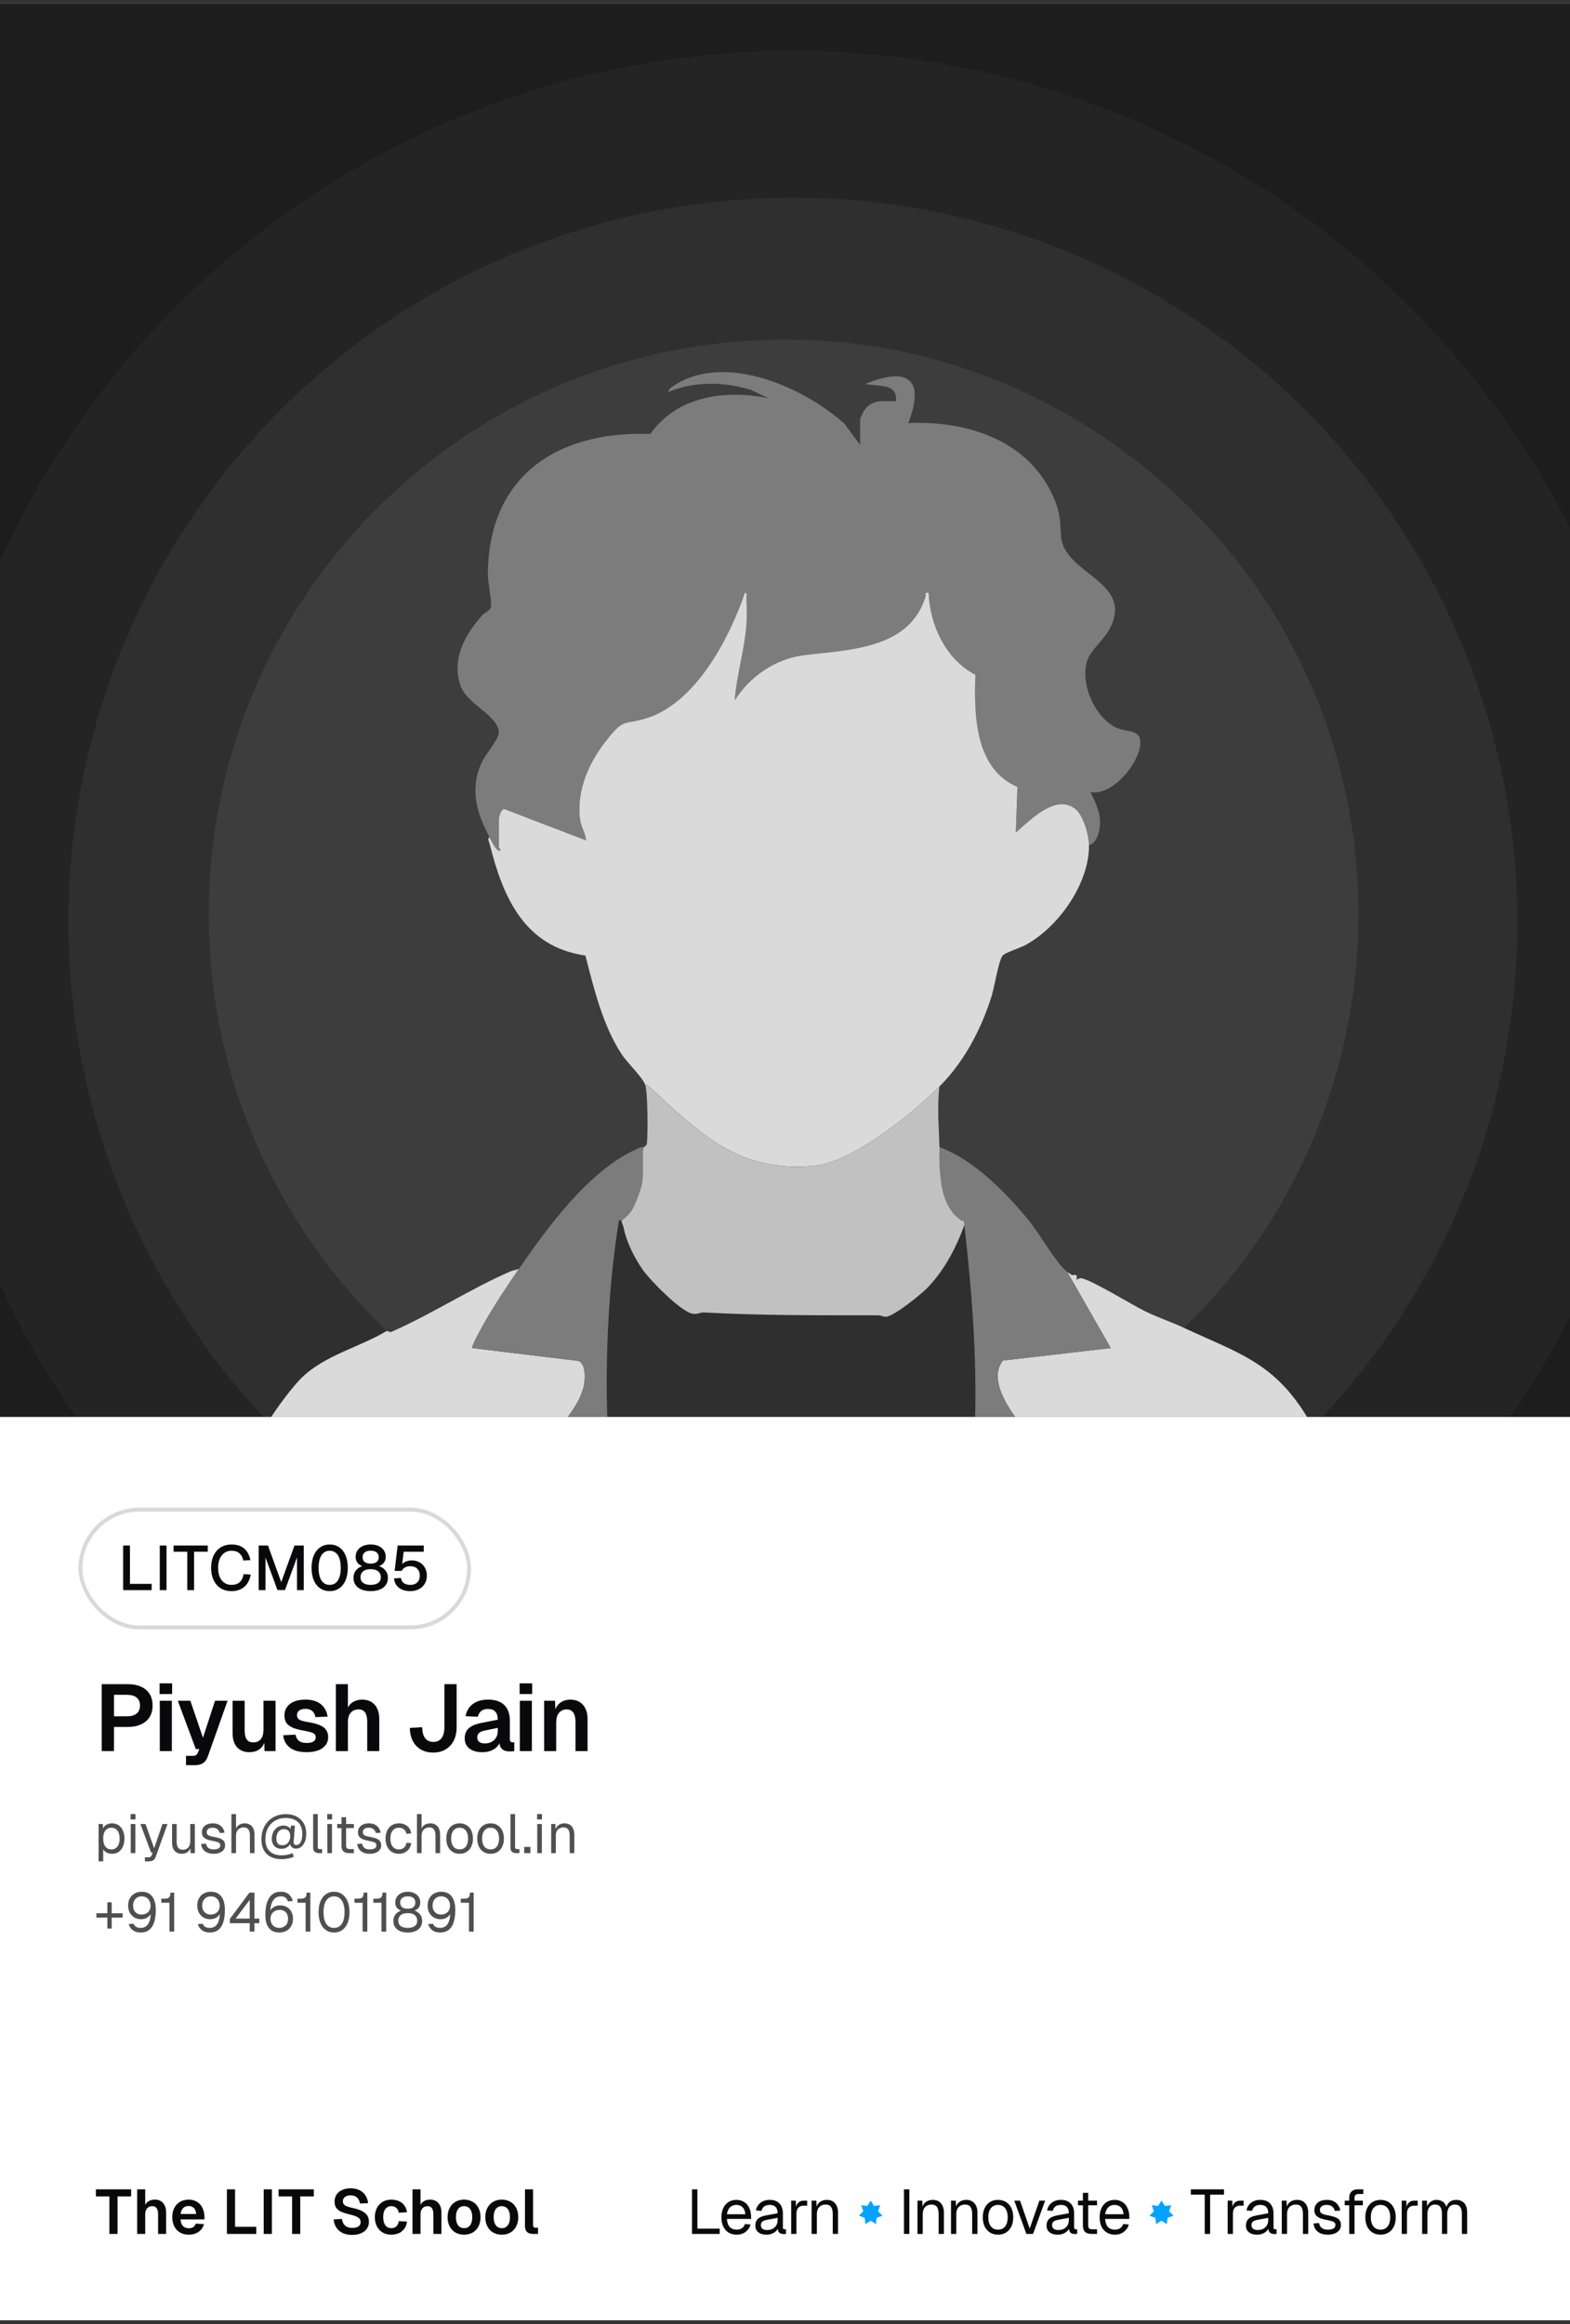 <svg width="400" height="592" viewBox="0 0 400 592" fill="none" xmlns="http://www.w3.org/2000/svg">
<rect x="0" y="0" width="400" height="592" fill="#333333" stroke="none"/>
<g clip-path="url(#clip0_12018_4056)">
<rect width="400" height="590.114" transform="translate(0 0.941)" fill="white"/>
<g clip-path="url(#clip1_12018_4056)">
<rect y="0.941" width="400" height="360" fill="#1D1D1D"/>
<circle opacity="0.04" cx="202" cy="234.941" r="222" fill="#D9D9D9"/>
<circle opacity="0.06" cx="202" cy="234.94" r="184.584" fill="#D9D9D9"/>
<path d="M301.642 338.251C298.536 336.799 294.965 335.601 291.772 334.038C288.341 332.36 278.368 326.191 275.563 325.62C275.059 325.517 274.714 325.846 274.274 325.957C274.595 324.105 273.631 325.057 272.996 324.747C272.929 324.716 271.949 324.018 271.89 323.97C269.152 321.86 264.658 313.941 261.964 310.689C256.097 303.604 248.08 295.384 239.36 292.234C239.218 287.061 238.71 281.896 239.36 276.763C245.68 270.44 249.968 262.244 252.642 253.747C253.316 251.609 254.431 244.71 255.427 243.441C255.99 242.719 259.866 241.485 261.131 240.814C269.577 236.34 277.586 225.07 277.443 215.275C279.324 214.954 280.125 211.959 280.236 210.332C280.458 207.071 279.181 204.6 277.84 201.791C283.433 202.815 290.157 194.512 290.518 189.645C290.828 185.487 286.972 186.689 284.227 185.285C278.832 182.528 275.107 174.05 277.027 168.247C277.899 165.605 281.378 162.828 282.775 160.11C289.031 147.936 270.949 146.409 270.327 136.475C270.049 132.02 270.069 130.104 267.994 125.753C261.361 111.856 245.91 107.124 231.43 107.77C235.862 96.147 230.911 93.465 220.323 97.861L224.441 98.293C226.979 98.599 228.487 99.38 228.253 102.217C225.107 102.224 222.096 101.602 220.136 104.617C219.934 104.93 219.129 106.616 219.129 106.782V113.328L215.17 107.965C204.915 98.749 185.168 89.891 172.188 97.928C171.632 98.273 170.165 99.031 170.335 99.84C176.964 97.079 184.489 97.242 191.273 99.332L195.72 101.423C184.7 99.233 172.505 100.868 165.686 110.555C141.975 109.694 124.35 121.262 124.283 146.452C124.279 148.194 125.401 153.442 125.044 154.692C124.767 155.667 123.394 156.112 122.866 156.707C118.419 161.721 114.917 167.989 117.38 174.808C119.07 179.485 126.774 182.083 127.083 186.57C127.19 188.137 123.723 192.088 122.783 194.111C119.606 200.95 121.371 206.992 124.711 213.296C124.053 213.569 124.636 214.557 124.755 215.033C128.103 228.58 133.633 241.231 149.128 243.425C151.306 251.854 153.575 261.312 158.418 268.647C159.783 270.709 163.71 274.466 164.377 276.374C165.043 278.282 165.095 288.969 164.801 291.258C164.706 292.004 164.024 292.095 163.98 292.242C163.21 292.151 162.643 292.536 161.989 292.825C150.167 298.074 139.405 312.704 132.244 323.184C131.53 323.542 130.721 323.589 129.991 323.906C120.018 328.23 110.041 334.74 99.985 339.163C99.541 339.596 98.593 339.013 98.529 339.052C74.894 316.381 58.931 285.76 54.551 253.112C41.924 158.98 119.26 78.593 213.766 87.154C266.483 91.93 313.44 126.57 334.234 174.951C358.179 230.655 345.183 296.407 301.638 338.259L301.642 338.251Z" fill="#C1C3C2" fill-opacity="0.1"/>
<path d="M132.252 323.172C129.122 327.754 125.929 332.49 123.203 337.33C122.747 338.143 119.982 343.054 120.347 343.4L147.422 346.672C149.219 347.513 149.092 350.893 148.814 352.627C147.215 362.651 127.448 378.003 119.827 384.727C119.312 385.184 118.729 385.342 118.764 386.239C104.023 382.47 85.767 378.495 71.958 372.549C69.947 371.684 65.091 370.006 65.698 367.507C66.642 363.611 73.878 353.849 76.905 350.917C82.863 345.137 91.733 343.146 98.533 339.032C98.596 338.992 99.544 339.575 99.989 339.143C110.045 334.716 120.022 328.206 129.995 323.886C130.729 323.569 131.538 323.525 132.248 323.164L132.252 323.172Z" fill="#DADADA"/>
<path d="M271.889 323.965C271.949 324.008 272.929 324.707 272.996 324.742C273.627 325.052 274.595 324.104 274.273 325.952C274.714 325.841 275.059 325.512 275.563 325.615C278.367 326.186 288.34 332.355 291.772 334.033C294.969 335.596 298.539 336.794 301.642 338.246C315.042 344.514 324.035 346.815 332.437 360.013C333.262 361.31 337.138 367.927 336.892 368.95C336.757 369.506 334.417 370.652 333.77 370.969C319.398 378.007 300.142 381.581 284.584 385.85C276.777 379.129 267.942 372.402 261.373 364.432C257.862 360.175 251.428 351.872 255.506 346.569L282.997 343.399L271.889 323.965Z" fill="#DADADA"/>
<path d="M163.988 292.228C163.5 293.986 164.023 298.937 163.591 301.352C163.282 303.078 161.806 307.025 160.814 308.493C160.14 309.493 159.366 310.143 158.434 310.873C158.359 310.933 157.859 310.726 157.708 310.929C157.629 311.032 157.371 313.011 157.295 313.507C154.36 332.465 153.551 359.909 156.105 378.859C156.827 384.203 158.216 389.399 159.62 394.576C149.826 392.819 139.912 391.45 130.193 389.296C126.313 388.435 122.584 387.221 118.764 386.246C118.729 385.345 119.316 385.186 119.827 384.734C127.448 378.01 147.215 362.658 148.814 352.633C149.092 350.9 149.219 347.52 147.422 346.679L120.347 343.406C119.978 343.061 122.743 338.15 123.203 337.337C125.925 332.497 129.118 327.761 132.252 323.179C139.412 312.698 150.175 298.068 161.996 292.819C162.651 292.53 163.214 292.145 163.988 292.236V292.228Z" fill="#7C7C7C"/>
<path d="M271.889 323.97L282.997 343.404L255.506 346.574C251.424 351.878 257.862 360.181 261.373 364.437C267.942 372.407 276.776 379.131 284.583 385.855C284.048 386.002 282.763 386.854 281.711 387.148C269.319 390.631 256.362 392.198 243.724 394.578C245.473 387.731 247.024 380.813 247.687 373.752C249.579 353.599 247.96 332.162 245.707 312.069C245.497 310.185 245.537 311.288 244.914 310.879C240.197 307.773 239.602 301.382 239.36 296.201C239.293 294.745 239.392 293.321 239.36 292.234C248.079 295.384 256.097 303.608 261.964 310.689C264.657 313.942 269.152 321.86 271.889 323.97Z" fill="#7C7C7C"/>
<path d="M124.715 213.286C121.374 206.987 119.609 200.941 122.787 194.102C123.727 192.079 127.194 188.128 127.087 186.561C126.777 182.07 119.074 179.476 117.384 174.799C114.92 167.979 118.427 161.712 122.87 156.697C123.398 156.102 124.77 155.658 125.048 154.682C125.401 153.432 124.282 148.184 124.286 146.443C124.354 121.252 141.979 109.685 165.689 110.546C172.505 100.854 184.699 99.224 195.723 101.414L191.276 99.323C184.493 97.233 176.968 97.07 170.339 99.831C170.168 99.022 171.636 98.264 172.191 97.919C185.167 89.882 204.919 98.74 215.173 107.955L219.132 113.319V106.773C219.132 106.61 219.938 104.92 220.14 104.607C222.1 101.596 225.115 102.215 228.256 102.207C228.491 99.371 226.983 98.589 224.444 98.284L220.326 97.851C230.914 93.46 235.865 96.142 231.434 107.761C245.913 107.114 261.365 111.847 267.998 125.743C270.076 130.095 270.052 132.011 270.33 136.466C270.953 146.399 289.034 147.926 282.778 160.101C281.382 162.818 277.907 165.599 277.03 168.237C275.11 174.041 278.835 182.518 284.23 185.275C286.975 186.68 290.831 185.478 290.522 189.635C290.161 194.503 283.437 202.805 277.844 201.782C279.184 204.594 280.462 207.062 280.24 210.323C280.129 211.949 279.327 214.944 277.447 215.266C277.411 212.663 275.987 207.558 273.853 205.967C268.819 202.218 262.396 208.998 258.806 212.092L259.215 200.457C248.329 195.756 248.171 182.066 248.504 171.895C240.943 167.932 236.948 159.296 236.583 151.005C235.341 150.794 235.98 151.382 235.798 151.981C231.668 165.504 216.07 165.464 204.701 166.92C197.512 167.841 191.003 172.363 187.198 178.381C187.659 172.006 189.717 165.579 190.17 159.133C190.316 157.054 190.253 154.496 190.174 152.389C190.158 151.909 190.471 150.913 189.781 151.009C185.77 162.691 177.166 179.23 164.472 183.026C158.787 184.728 159.049 182.974 154.875 188.108C150.21 193.852 146.842 201.1 147.767 208.68C148.005 210.616 149.183 212.159 149.306 214.079L128.789 206.213C127.722 205.606 127.095 208.109 127.095 208.728V215.869C127.095 215.988 127.591 216.309 127.499 216.654C126.543 217.178 125.211 214.23 124.715 213.29V213.286Z" fill="#7C7C7C"/>
<path d="M124.715 213.287C125.214 214.228 126.547 217.175 127.499 216.651C127.591 216.306 127.095 215.985 127.095 215.866V208.725C127.095 208.107 127.722 205.603 128.789 206.21L149.306 214.077C149.179 212.157 148.001 210.618 147.767 208.678C146.842 201.097 150.21 193.849 154.875 188.105C159.045 182.968 158.787 184.721 164.472 183.023C177.166 179.227 185.77 162.693 189.781 151.006C190.471 150.911 190.154 151.911 190.174 152.387C190.253 154.493 190.316 157.052 190.17 159.13C189.717 165.577 187.659 172.003 187.198 178.378C191.003 172.36 197.512 167.838 204.701 166.918C216.07 165.462 231.664 165.505 235.798 151.978C235.98 151.375 235.341 150.788 236.583 151.002C236.948 159.297 240.943 167.929 248.504 171.892C248.171 182.063 248.325 195.753 259.215 200.454L258.806 212.089C262.392 208.995 268.819 202.216 273.853 205.964C275.987 207.555 277.411 212.657 277.447 215.263C277.59 225.057 269.58 236.328 261.135 240.802C259.869 241.473 255.993 242.71 255.43 243.428C254.438 244.702 253.32 251.6 252.645 253.735C249.972 262.228 245.683 270.428 239.364 276.751C232.501 283.618 217.236 296.07 207.422 296.975C188.444 298.728 178.892 289.247 165.979 277.338C165.491 276.886 165.162 276.346 164.388 276.354C163.718 274.446 159.791 270.693 158.43 268.627C153.582 261.292 151.317 251.834 149.139 243.405C133.644 241.211 128.11 228.56 124.766 215.013C124.647 214.537 124.064 213.549 124.723 213.276L124.715 213.287Z" fill="#DADADA"/>
<path d="M244.914 310.876C240.197 307.77 239.602 301.379 239.36 296.198C239.293 294.742 239.392 293.318 239.36 292.231C239.217 287.062 238.71 281.893 239.36 276.76C232.497 283.627 217.232 296.079 207.418 296.984C188.44 298.737 178.888 289.256 165.975 277.347C165.487 276.895 165.158 276.355 164.385 276.363C165.035 278.22 165.103 288.958 164.809 291.247C164.714 291.993 164.031 292.084 163.988 292.231C163.5 293.989 164.024 298.939 163.591 301.355C163.282 303.081 161.806 307.028 160.814 308.496C160.14 309.495 159.366 310.146 158.434 310.876C158.148 311.134 158.775 312.161 158.831 312.463C159.545 316.287 161.564 320.333 163.825 323.535C165.757 326.272 173.171 333.781 176.186 334.583C177.591 334.955 178.376 334.269 179.284 334.321C193.942 335.134 208.819 335.039 223.707 335.055C224.429 335.055 225.166 335.459 225.698 335.432C227.753 335.328 234.751 329.656 236.389 327.938C240.721 323.396 243.557 317.905 245.707 312.066C245.497 310.182 245.537 311.285 244.914 310.876Z" fill="#C1C1C1"/>
</g>
<rect x="20.5" y="384.555" width="99" height="30" rx="15" fill="white"/>
<rect x="20.5" y="384.555" width="99" height="30" rx="15" stroke="#D9D9D9"/>
<path d="M31.376 393.695H33.104V404.415L32.192 403.471H38.64V405.055H31.376V393.695ZM40.704 393.695H42.432V405.055H40.704V393.695ZM47.717 395.279H44.228V393.695H52.932V395.279H49.444V405.055H47.717V395.279ZM58.967 405.311C57.943 405.311 57.041 405.076 56.263 404.607C55.484 404.127 54.876 403.439 54.439 402.543C54.002 401.647 53.783 400.596 53.783 399.391C53.783 398.185 53.996 397.135 54.423 396.239C54.86 395.332 55.468 394.639 56.247 394.159C57.036 393.679 57.948 393.439 58.983 393.439C60.359 393.439 61.441 393.785 62.231 394.479C63.02 395.161 63.543 396.143 63.799 397.423L61.975 397.519C61.825 396.729 61.5 396.116 60.999 395.679C60.498 395.241 59.825 395.023 58.983 395.023C58.3 395.023 57.703 395.199 57.191 395.551C56.679 395.903 56.279 396.409 55.991 397.071C55.714 397.721 55.575 398.495 55.575 399.391C55.575 400.287 55.714 401.065 55.991 401.727C56.279 402.377 56.679 402.873 57.191 403.215C57.703 403.556 58.295 403.727 58.967 403.727C59.873 403.727 60.578 403.492 61.079 403.023C61.591 402.543 61.916 401.865 62.055 400.991L63.879 401.087C63.655 402.409 63.121 403.444 62.279 404.191C61.436 404.937 60.332 405.311 58.967 405.311ZM65.907 393.695H68.275L71.651 403.023L75.027 393.695H77.395V405.055H75.667V396.735L72.611 405.039H70.691L67.635 396.735V405.055H65.907V393.695ZM83.987 405.311C83.058 405.311 82.248 405.071 81.555 404.591C80.861 404.111 80.323 403.428 79.939 402.543C79.565 401.647 79.379 400.596 79.379 399.391C79.379 398.185 79.565 397.135 79.939 396.239C80.323 395.343 80.861 394.655 81.555 394.175C82.248 393.684 83.058 393.439 83.987 393.439C84.936 393.439 85.757 393.679 86.451 394.159C87.144 394.639 87.677 395.327 88.05 396.223C88.424 397.119 88.611 398.175 88.611 399.391C88.611 400.596 88.424 401.647 88.05 402.543C87.677 403.428 87.144 404.111 86.451 404.591C85.757 405.071 84.936 405.311 83.987 405.311ZM83.987 403.727C84.594 403.727 85.106 403.561 85.522 403.231C85.949 402.9 86.269 402.409 86.483 401.759C86.707 401.108 86.819 400.319 86.819 399.391C86.819 398.452 86.707 397.657 86.483 397.007C86.269 396.356 85.949 395.865 85.522 395.535C85.106 395.193 84.594 395.023 83.987 395.023C83.389 395.023 82.882 395.193 82.466 395.535C82.05 395.865 81.731 396.356 81.507 397.007C81.282 397.657 81.171 398.452 81.171 399.391C81.171 400.319 81.282 401.108 81.507 401.759C81.731 402.409 82.05 402.9 82.466 403.231C82.882 403.561 83.389 403.727 83.987 403.727ZM94.445 405.311C93.571 405.311 92.803 405.183 92.141 404.927C91.48 404.66 90.968 404.276 90.606 403.775C90.243 403.273 90.061 402.665 90.061 401.951C90.061 401.129 90.307 400.447 90.797 399.903C91.288 399.348 91.966 398.98 92.829 398.799L92.862 399.119C92.157 398.959 91.603 398.665 91.198 398.239C90.803 397.801 90.606 397.241 90.606 396.559C90.606 395.951 90.76 395.412 91.07 394.943C91.379 394.473 91.822 394.105 92.397 393.839C92.984 393.572 93.667 393.439 94.445 393.439C95.224 393.439 95.901 393.572 96.478 393.839C97.053 394.105 97.496 394.473 97.805 394.943C98.115 395.412 98.269 395.951 98.269 396.559C98.269 397.241 98.072 397.796 97.677 398.223C97.283 398.649 96.728 398.948 96.013 399.119L96.046 398.799C96.909 398.98 97.587 399.348 98.078 399.903C98.579 400.447 98.829 401.129 98.829 401.951C98.829 402.665 98.643 403.273 98.269 403.775C97.907 404.276 97.395 404.66 96.734 404.927C96.072 405.183 95.309 405.311 94.445 405.311ZM94.445 403.727C95.246 403.727 95.875 403.561 96.334 403.231C96.792 402.9 97.022 402.415 97.022 401.775C97.022 401.135 96.803 400.633 96.365 400.271C95.928 399.908 95.288 399.727 94.445 399.727C93.592 399.727 92.947 399.908 92.51 400.271C92.072 400.633 91.853 401.135 91.853 401.775C91.853 402.415 92.083 402.9 92.541 403.231C93 403.561 93.635 403.727 94.445 403.727ZM94.445 398.303C95.107 398.303 95.614 398.164 95.966 397.887C96.317 397.609 96.493 397.193 96.493 396.639C96.493 396.137 96.317 395.743 95.966 395.455C95.614 395.156 95.107 395.007 94.445 395.007C93.773 395.007 93.261 395.156 92.909 395.455C92.558 395.743 92.382 396.137 92.382 396.639C92.382 397.193 92.558 397.609 92.909 397.887C93.272 398.164 93.784 398.303 94.445 398.303ZM104.542 405.311C103.304 405.311 102.323 405.017 101.598 404.431C100.872 403.844 100.467 403.055 100.382 402.063L102.158 401.951C102.232 402.537 102.478 402.98 102.894 403.279C103.32 403.577 103.87 403.727 104.542 403.727C105.288 403.727 105.875 403.519 106.302 403.103C106.739 402.687 106.958 402.105 106.958 401.359C106.958 400.623 106.739 400.041 106.302 399.615C105.875 399.177 105.283 398.959 104.526 398.959C104.014 398.959 103.56 399.071 103.166 399.295C102.782 399.508 102.504 399.796 102.334 400.159H100.542L101.31 393.695H107.966V395.279H102.846L102.366 399.167L102.094 398.927C102.35 398.468 102.723 398.116 103.214 397.871C103.715 397.615 104.286 397.487 104.926 397.487C105.672 397.487 106.334 397.652 106.91 397.983C107.496 398.313 107.95 398.777 108.27 399.375C108.59 399.961 108.75 400.623 108.75 401.359C108.75 402.137 108.574 402.825 108.222 403.423C107.87 404.02 107.374 404.484 106.734 404.815C106.104 405.145 105.374 405.311 104.542 405.311Z" fill="#09090B"/>
<path d="M25.92 446.055V429.015H32.52C34.52 429.015 36.08 429.495 37.2 430.455C38.32 431.415 38.88 432.743 38.88 434.439C38.88 435.575 38.624 436.559 38.112 437.391C37.6 438.207 36.872 438.831 35.928 439.263C34.984 439.695 33.848 439.911 32.52 439.911H29.04V446.055H25.92ZM29.04 437.199H32.376C33.432 437.199 34.24 436.967 34.8 436.503C35.376 436.039 35.664 435.351 35.664 434.439C35.664 433.543 35.376 432.871 34.8 432.423C34.24 431.959 33.432 431.727 32.376 431.727H29.04V437.199ZM40.709 446.055V433.239H43.781V446.055H40.709ZM40.661 431.535V428.799H43.853V431.535H40.661ZM47.392 449.655V447.279H49.024C49.44 447.279 49.744 447.215 49.936 447.087C50.144 446.959 50.304 446.743 50.416 446.439L50.776 445.551H49.888L45.304 433.239H48.496L51.712 442.671L54.784 433.239H57.976L52.96 447.399C52.672 448.199 52.264 448.775 51.736 449.127C51.224 449.479 50.504 449.655 49.576 449.655H47.392ZM63.482 446.343C62.186 446.343 61.154 445.919 60.386 445.071C59.634 444.207 59.258 443.015 59.258 441.495V433.239H62.33V440.727C62.33 441.799 62.506 442.591 62.858 443.103C63.226 443.599 63.778 443.847 64.514 443.847C65.346 443.847 65.986 443.575 66.434 443.031C66.898 442.471 67.13 441.663 67.13 440.607V433.239H70.202V446.055H67.394L67.322 442.527L67.706 442.647C67.514 443.863 67.058 444.783 66.338 445.407C65.618 446.031 64.666 446.343 63.482 446.343ZM78.112 446.343C76.848 446.343 75.784 446.159 74.92 445.791C74.072 445.423 73.416 444.911 72.952 444.255C72.488 443.599 72.224 442.855 72.16 442.023L75.304 441.879C75.416 442.551 75.696 443.071 76.144 443.439C76.592 443.807 77.256 443.991 78.136 443.991C78.856 443.991 79.416 443.879 79.816 443.655C80.232 443.415 80.44 443.047 80.44 442.551C80.44 442.263 80.368 442.023 80.224 441.831C80.08 441.639 79.808 441.471 79.408 441.327C79.008 441.183 78.416 441.039 77.632 440.895C76.32 440.671 75.288 440.399 74.536 440.079C73.784 439.743 73.248 439.327 72.928 438.831C72.624 438.335 72.472 437.719 72.472 436.983C72.472 435.783 72.928 434.815 73.84 434.079C74.768 433.327 76.12 432.951 77.896 432.951C79.048 432.951 80.016 433.143 80.8 433.527C81.584 433.895 82.192 434.407 82.624 435.063C83.072 435.703 83.352 436.439 83.464 437.271L80.368 437.415C80.288 436.983 80.144 436.607 79.936 436.287C79.728 435.967 79.448 435.727 79.096 435.567C78.744 435.391 78.328 435.303 77.848 435.303C77.128 435.303 76.584 435.447 76.216 435.735C75.848 436.023 75.664 436.407 75.664 436.887C75.664 437.223 75.744 437.503 75.904 437.727C76.08 437.951 76.36 438.135 76.744 438.279C77.128 438.407 77.64 438.527 78.28 438.639C79.624 438.847 80.68 439.119 81.448 439.455C82.232 439.775 82.784 440.191 83.104 440.703C83.44 441.199 83.608 441.799 83.608 442.503C83.608 443.319 83.376 444.015 82.912 444.591C82.464 445.167 81.824 445.607 80.992 445.911C80.176 446.199 79.216 446.343 78.112 446.343ZM85.566 446.055V429.015H88.638V436.167H88.254C88.382 435.431 88.638 434.831 89.022 434.367C89.406 433.887 89.878 433.535 90.438 433.311C90.998 433.071 91.614 432.951 92.286 432.951C93.23 432.951 94.022 433.159 94.662 433.575C95.318 433.975 95.806 434.543 96.126 435.279C96.462 436.015 96.63 436.863 96.63 437.823V446.055H93.558V438.567C93.558 437.527 93.382 436.751 93.03 436.239C92.678 435.711 92.126 435.447 91.374 435.447C90.542 435.447 89.878 435.719 89.382 436.263C88.886 436.807 88.638 437.599 88.638 438.639V446.055H85.566ZM110.388 446.439C109.156 446.439 108.092 446.175 107.196 445.647C106.3 445.103 105.612 444.359 105.132 443.415C104.668 442.455 104.428 441.367 104.412 440.151L107.556 439.983C107.588 441.231 107.844 442.167 108.324 442.791C108.82 443.415 109.508 443.727 110.388 443.727C111.284 443.727 111.98 443.415 112.476 442.791C112.972 442.151 113.22 441.215 113.22 439.983V429.015H116.34V439.983C116.34 441.295 116.092 442.439 115.596 443.415C115.1 444.375 114.404 445.119 113.508 445.647C112.628 446.175 111.588 446.439 110.388 446.439ZM122.864 446.343C121.52 446.343 120.44 446.039 119.624 445.431C118.808 444.807 118.4 443.943 118.4 442.839C118.4 441.735 118.744 440.871 119.432 440.247C120.12 439.623 121.168 439.175 122.576 438.903L126.824 438.063C126.824 437.151 126.616 436.471 126.2 436.023C125.784 435.559 125.168 435.327 124.352 435.327C123.616 435.327 123.032 435.503 122.6 435.855C122.184 436.191 121.896 436.679 121.736 437.319L118.616 437.175C118.872 435.815 119.496 434.775 120.488 434.055C121.48 433.319 122.768 432.951 124.352 432.951C126.176 432.951 127.552 433.415 128.48 434.343C129.424 435.255 129.896 436.567 129.896 438.279V442.935C129.896 443.271 129.952 443.503 130.064 443.631C130.192 443.759 130.376 443.823 130.616 443.823H131.024V446.055C130.928 446.087 130.768 446.111 130.544 446.127C130.336 446.143 130.12 446.151 129.896 446.151C129.368 446.151 128.896 446.071 128.48 445.911C128.064 445.735 127.744 445.439 127.52 445.023C127.296 444.591 127.184 444.007 127.184 443.271L127.448 443.463C127.32 444.023 127.04 444.527 126.608 444.975C126.192 445.407 125.664 445.743 125.024 445.983C124.384 446.223 123.664 446.343 122.864 446.343ZM123.488 444.111C124.176 444.111 124.768 443.975 125.264 443.703C125.76 443.431 126.144 443.055 126.416 442.575C126.688 442.095 126.824 441.527 126.824 440.871V440.151L123.512 440.823C122.824 440.967 122.328 441.183 122.024 441.471C121.736 441.743 121.592 442.103 121.592 442.551C121.592 443.047 121.752 443.431 122.072 443.703C122.408 443.975 122.88 444.111 123.488 444.111ZM132.439 446.055V433.239H135.511V446.055H132.439ZM132.391 431.535V428.799H135.583V431.535H132.391ZM138.632 446.055V433.239H141.416L141.536 436.839L141.176 436.695C141.304 435.799 141.568 435.079 141.968 434.535C142.368 433.991 142.856 433.591 143.432 433.335C144.008 433.079 144.64 432.951 145.328 432.951C146.272 432.951 147.064 433.159 147.704 433.575C148.36 433.991 148.856 434.567 149.192 435.303C149.528 436.023 149.696 436.863 149.696 437.823V446.055H146.624V438.807C146.624 438.087 146.552 437.479 146.408 436.983C146.264 436.487 146.024 436.111 145.688 435.855C145.368 435.583 144.936 435.447 144.392 435.447C143.576 435.447 142.92 435.735 142.424 436.311C141.944 436.887 141.704 437.719 141.704 438.807V446.055H138.632Z" fill="#09090B"/>
<path d="M25.12 474.155V464.635H26.212L26.24 466.231L26.072 466.147C26.259 465.596 26.567 465.181 26.996 464.901C27.435 464.611 27.939 464.467 28.508 464.467C29.245 464.467 29.847 464.649 30.314 465.013C30.79 465.377 31.14 465.853 31.364 466.441C31.597 467.029 31.714 467.663 31.714 468.345C31.714 469.026 31.597 469.661 31.364 470.249C31.14 470.837 30.79 471.313 30.314 471.677C29.847 472.041 29.245 472.223 28.508 472.223C28.125 472.223 27.766 472.157 27.43 472.027C27.103 471.896 26.823 471.714 26.59 471.481C26.366 471.247 26.212 470.972 26.128 470.655L26.296 470.459V474.155H25.12ZM28.396 471.103C29.04 471.103 29.549 470.86 29.922 470.375C30.295 469.889 30.482 469.213 30.482 468.345C30.482 467.477 30.295 466.8 29.922 466.315C29.549 465.829 29.04 465.587 28.396 465.587C27.967 465.587 27.593 465.689 27.276 465.895C26.968 466.1 26.725 466.408 26.548 466.819C26.38 467.229 26.296 467.738 26.296 468.345C26.296 468.951 26.38 469.46 26.548 469.871C26.716 470.281 26.959 470.589 27.276 470.795C27.593 471 27.967 471.103 28.396 471.103ZM33.309 472.055V464.635H34.486V472.055H33.309ZM33.282 463.473V462.101H34.514V463.473H33.282ZM36.913 474.155V473.119H37.767C38.028 473.119 38.219 473.077 38.341 472.993C38.471 472.918 38.569 472.792 38.635 472.615L38.901 471.915H38.495L35.779 464.635H37.067L39.279 470.823L41.393 464.635H42.681L39.671 472.993C39.531 473.394 39.321 473.688 39.041 473.875C38.761 474.061 38.373 474.155 37.879 474.155H36.913ZM46.273 472.223C45.535 472.223 44.943 471.975 44.495 471.481C44.056 470.977 43.837 470.286 43.837 469.409V464.635H45.013V469.087C45.013 469.805 45.139 470.337 45.391 470.683C45.652 471.019 46.049 471.187 46.581 471.187C47.169 471.187 47.631 471 47.967 470.627C48.303 470.244 48.471 469.721 48.471 469.059V464.635H49.647V472.055H48.527V470.221L48.709 470.319C48.559 470.925 48.275 471.397 47.855 471.733C47.435 472.059 46.907 472.223 46.273 472.223ZM54.455 472.223C53.792 472.223 53.227 472.115 52.761 471.901C52.303 471.686 51.944 471.392 51.683 471.019C51.431 470.636 51.286 470.202 51.249 469.717L52.481 469.633C52.556 470.081 52.747 470.44 53.055 470.711C53.363 470.972 53.83 471.103 54.455 471.103C54.959 471.103 55.36 471.023 55.659 470.865C55.967 470.697 56.121 470.431 56.121 470.067C56.121 469.871 56.074 469.707 55.981 469.577C55.888 469.446 55.706 469.334 55.435 469.241C55.164 469.138 54.763 469.04 54.231 468.947C53.522 468.816 52.962 468.657 52.551 468.471C52.15 468.275 51.86 468.037 51.683 467.757C51.515 467.467 51.431 467.127 51.431 466.735C51.431 466.072 51.673 465.531 52.159 465.111C52.644 464.681 53.335 464.467 54.231 464.467C54.837 464.467 55.346 464.579 55.757 464.803C56.177 465.017 56.504 465.307 56.737 465.671C56.98 466.025 57.138 466.417 57.213 466.847L55.981 466.931C55.925 466.669 55.822 466.441 55.673 466.245C55.523 466.039 55.328 465.881 55.085 465.769C54.842 465.647 54.553 465.587 54.217 465.587C53.685 465.587 53.293 465.689 53.041 465.895C52.789 466.1 52.663 466.361 52.663 466.679C52.663 466.921 52.719 467.122 52.831 467.281C52.952 467.43 53.144 467.556 53.405 467.659C53.666 467.752 54.016 467.836 54.455 467.911C55.211 468.041 55.799 468.2 56.219 468.387C56.639 468.573 56.933 468.802 57.101 469.073C57.269 469.343 57.353 469.675 57.353 470.067C57.353 470.524 57.222 470.916 56.961 471.243C56.709 471.56 56.364 471.803 55.925 471.971C55.495 472.139 55.005 472.223 54.455 472.223ZM58.958 472.055V462.115H60.134V466.273L59.994 466.245C60.087 465.834 60.246 465.498 60.47 465.237C60.694 464.975 60.969 464.784 61.296 464.663C61.623 464.532 61.982 464.467 62.374 464.467C62.906 464.467 63.354 464.588 63.718 464.831C64.091 465.064 64.371 465.395 64.558 465.825C64.754 466.245 64.852 466.73 64.852 467.281V472.055H63.676V467.617C63.676 466.898 63.545 466.366 63.284 466.021C63.032 465.675 62.645 465.503 62.122 465.503C61.525 465.503 61.044 465.685 60.68 466.049C60.316 466.413 60.134 466.94 60.134 467.631V472.055H58.958ZM74.821 473.007C74.354 473.203 73.864 473.347 73.351 473.441C72.837 473.543 72.291 473.595 71.713 473.595C70.639 473.595 69.72 473.394 68.955 472.993C68.199 472.601 67.615 472.027 67.205 471.271C66.803 470.515 66.603 469.609 66.603 468.555C66.603 467.603 66.752 466.735 67.051 465.951C67.349 465.167 67.774 464.49 68.325 463.921C68.885 463.342 69.543 462.899 70.299 462.591C71.055 462.273 71.89 462.115 72.805 462.115C73.859 462.115 74.779 462.32 75.563 462.731C76.347 463.141 76.953 463.72 77.383 464.467C77.812 465.213 78.027 466.095 78.027 467.113C78.027 467.859 77.915 468.517 77.691 469.087C77.467 469.656 77.159 470.104 76.767 470.431C76.375 470.748 75.922 470.907 75.409 470.907C74.979 470.907 74.625 470.781 74.345 470.529C74.074 470.277 73.925 469.936 73.897 469.507L74.107 469.451C73.995 469.721 73.817 469.973 73.575 470.207C73.332 470.44 73.057 470.627 72.749 470.767C72.441 470.897 72.123 470.963 71.797 470.963C71.246 470.963 70.779 470.855 70.397 470.641C70.023 470.426 69.739 470.127 69.543 469.745C69.347 469.362 69.249 468.919 69.249 468.415C69.249 467.789 69.37 467.22 69.613 466.707C69.865 466.193 70.21 465.787 70.649 465.489C71.097 465.181 71.619 465.027 72.217 465.027C72.711 465.027 73.131 465.139 73.477 465.363C73.831 465.577 74.055 465.862 74.149 466.217L74.009 466.357L74.107 465.055H75.129L74.905 467.995C74.895 468.2 74.877 468.433 74.849 468.695C74.83 468.956 74.821 469.171 74.821 469.339C74.821 469.544 74.877 469.703 74.989 469.815C75.101 469.927 75.269 469.983 75.493 469.983C75.969 469.983 76.342 469.731 76.613 469.227C76.883 468.723 77.019 468.032 77.019 467.155C77.019 466.287 76.855 465.549 76.529 464.943C76.202 464.336 75.721 463.879 75.087 463.571C74.461 463.253 73.691 463.095 72.777 463.095C72.011 463.095 71.311 463.225 70.677 463.487C70.042 463.748 69.496 464.121 69.039 464.607C68.581 465.083 68.227 465.652 67.975 466.315C67.732 466.977 67.611 467.715 67.611 468.527C67.611 469.395 67.769 470.137 68.087 470.753C68.413 471.359 68.885 471.821 69.501 472.139C70.117 472.456 70.863 472.615 71.741 472.615C72.245 472.615 72.739 472.563 73.225 472.461C73.719 472.367 74.172 472.232 74.583 472.055L74.821 473.007ZM71.937 470.039C72.403 470.039 72.781 469.927 73.071 469.703C73.369 469.469 73.589 469.175 73.729 468.821C73.878 468.457 73.953 468.083 73.953 467.701C73.953 467.374 73.897 467.08 73.785 466.819C73.682 466.548 73.509 466.338 73.267 466.189C73.033 466.03 72.721 465.951 72.329 465.951C71.909 465.951 71.554 466.063 71.265 466.287C70.985 466.501 70.77 466.791 70.621 467.155C70.471 467.509 70.397 467.901 70.397 468.331C70.397 468.816 70.509 469.222 70.733 469.549C70.966 469.875 71.367 470.039 71.937 470.039ZM81.236 472.055C80.807 472.055 80.457 471.943 80.186 471.719C79.915 471.495 79.78 471.14 79.78 470.655V462.115H80.956V470.557C80.956 470.706 80.993 470.823 81.068 470.907C81.152 470.981 81.269 471.019 81.418 471.019H82.062V472.055H81.236ZM83.403 472.055V464.635H84.579V472.055H83.403ZM83.375 463.473V462.101H84.607V463.473H83.375ZM88.977 472.055C88.305 472.055 87.805 471.901 87.479 471.593C87.161 471.285 87.003 470.804 87.003 470.151V462.899H88.179V470.123C88.179 470.459 88.253 470.692 88.403 470.823C88.552 470.953 88.781 471.019 89.089 471.019H90.153V472.055H88.977ZM85.911 465.671V464.635H90.153V465.671H85.911ZM94.226 472.223C93.564 472.223 92.999 472.115 92.532 471.901C92.075 471.686 91.716 471.392 91.454 471.019C91.202 470.636 91.058 470.202 91.02 469.717L92.252 469.633C92.327 470.081 92.518 470.44 92.826 470.711C93.134 470.972 93.601 471.103 94.226 471.103C94.73 471.103 95.132 471.023 95.43 470.865C95.738 470.697 95.892 470.431 95.892 470.067C95.892 469.871 95.846 469.707 95.752 469.577C95.659 469.446 95.477 469.334 95.206 469.241C94.936 469.138 94.534 469.04 94.002 468.947C93.293 468.816 92.733 468.657 92.322 468.471C91.921 468.275 91.632 468.037 91.454 467.757C91.286 467.467 91.202 467.127 91.202 466.735C91.202 466.072 91.445 465.531 91.93 465.111C92.416 464.681 93.106 464.467 94.002 464.467C94.609 464.467 95.118 464.579 95.528 464.803C95.948 465.017 96.275 465.307 96.508 465.671C96.751 466.025 96.91 466.417 96.984 466.847L95.752 466.931C95.696 466.669 95.594 466.441 95.444 466.245C95.295 466.039 95.099 465.881 94.856 465.769C94.614 465.647 94.324 465.587 93.988 465.587C93.456 465.587 93.064 465.689 92.812 465.895C92.56 466.1 92.434 466.361 92.434 466.679C92.434 466.921 92.49 467.122 92.602 467.281C92.724 467.43 92.915 467.556 93.176 467.659C93.438 467.752 93.788 467.836 94.226 467.911C94.982 468.041 95.57 468.2 95.99 468.387C96.41 468.573 96.704 468.802 96.872 469.073C97.04 469.343 97.124 469.675 97.124 470.067C97.124 470.524 96.994 470.916 96.732 471.243C96.48 471.56 96.135 471.803 95.696 471.971C95.267 472.139 94.777 472.223 94.226 472.223ZM101.627 472.223C100.937 472.223 100.335 472.064 99.821 471.747C99.317 471.429 98.925 470.981 98.645 470.403C98.365 469.815 98.225 469.129 98.225 468.345C98.225 467.561 98.365 466.879 98.645 466.301C98.925 465.722 99.317 465.274 99.821 464.957C100.335 464.63 100.937 464.467 101.627 464.467C102.197 464.467 102.701 464.569 103.139 464.775C103.587 464.971 103.951 465.26 104.231 465.643C104.511 466.025 104.693 466.492 104.777 467.043L103.545 467.127C103.461 466.632 103.247 466.254 102.901 465.993C102.556 465.722 102.131 465.587 101.627 465.587C100.946 465.587 100.414 465.834 100.031 466.329C99.649 466.814 99.457 467.486 99.457 468.345C99.457 469.203 99.649 469.88 100.031 470.375C100.414 470.86 100.946 471.103 101.627 471.103C102.131 471.103 102.556 470.963 102.901 470.683C103.247 470.403 103.461 469.983 103.545 469.423L104.777 469.507C104.693 470.057 104.511 470.538 104.231 470.949C103.951 471.35 103.587 471.663 103.139 471.887C102.701 472.111 102.197 472.223 101.627 472.223ZM106.235 472.055V462.115H107.411V466.273L107.271 466.245C107.365 465.834 107.523 465.498 107.747 465.237C107.971 464.975 108.247 464.784 108.573 464.663C108.9 464.532 109.259 464.467 109.651 464.467C110.183 464.467 110.631 464.588 110.995 464.831C111.369 465.064 111.649 465.395 111.835 465.825C112.031 466.245 112.129 466.73 112.129 467.281V472.055H110.953V467.617C110.953 466.898 110.823 466.366 110.561 466.021C110.309 465.675 109.922 465.503 109.399 465.503C108.802 465.503 108.321 465.685 107.957 466.049C107.593 466.413 107.411 466.94 107.411 467.631V472.055H106.235ZM117.104 472.223C116.423 472.223 115.825 472.064 115.312 471.747C114.799 471.429 114.402 470.981 114.122 470.403C113.842 469.815 113.702 469.129 113.702 468.345C113.702 467.551 113.842 466.865 114.122 466.287C114.402 465.708 114.799 465.26 115.312 464.943C115.825 464.625 116.423 464.467 117.104 464.467C117.785 464.467 118.378 464.625 118.882 464.943C119.395 465.26 119.792 465.708 120.072 466.287C120.352 466.865 120.492 467.551 120.492 468.345C120.492 469.129 120.352 469.815 120.072 470.403C119.792 470.981 119.395 471.429 118.882 471.747C118.378 472.064 117.785 472.223 117.104 472.223ZM117.104 471.103C117.785 471.103 118.313 470.86 118.686 470.375C119.069 469.88 119.26 469.203 119.26 468.345C119.26 467.486 119.069 466.814 118.686 466.329C118.313 465.834 117.785 465.587 117.104 465.587C116.423 465.587 115.891 465.834 115.508 466.329C115.125 466.814 114.934 467.486 114.934 468.345C114.934 469.203 115.125 469.88 115.508 470.375C115.891 470.86 116.423 471.103 117.104 471.103ZM124.993 472.223C124.311 472.223 123.714 472.064 123.201 471.747C122.687 471.429 122.291 470.981 122.011 470.403C121.731 469.815 121.591 469.129 121.591 468.345C121.591 467.551 121.731 466.865 122.011 466.287C122.291 465.708 122.687 465.26 123.201 464.943C123.714 464.625 124.311 464.467 124.993 464.467C125.674 464.467 126.267 464.625 126.771 464.943C127.284 465.26 127.681 465.708 127.961 466.287C128.241 466.865 128.381 467.551 128.381 468.345C128.381 469.129 128.241 469.815 127.961 470.403C127.681 470.981 127.284 471.429 126.771 471.747C126.267 472.064 125.674 472.223 124.993 472.223ZM124.993 471.103C125.674 471.103 126.201 470.86 126.575 470.375C126.957 469.88 127.149 469.203 127.149 468.345C127.149 467.486 126.957 466.814 126.575 466.329C126.201 465.834 125.674 465.587 124.993 465.587C124.311 465.587 123.779 465.834 123.397 466.329C123.014 466.814 122.823 467.486 122.823 468.345C122.823 469.203 123.014 469.88 123.397 470.375C123.779 470.86 124.311 471.103 124.993 471.103ZM131.508 472.055C131.078 472.055 130.728 471.943 130.458 471.719C130.187 471.495 130.052 471.14 130.052 470.655V462.115H131.228V470.557C131.228 470.706 131.265 470.823 131.34 470.907C131.424 470.981 131.54 471.019 131.69 471.019H132.334V472.055H131.508ZM133.554 472.055V470.473H135.136V472.055H133.554ZM136.874 472.055V464.635H138.05V472.055H136.874ZM136.846 463.473V462.101H138.078V463.473H136.846ZM140.429 472.055V464.635H141.507L141.549 466.525L141.409 466.399C141.502 465.96 141.665 465.601 141.899 465.321C142.132 465.031 142.412 464.817 142.739 464.677C143.075 464.537 143.434 464.467 143.817 464.467C144.386 464.467 144.853 464.593 145.217 464.845C145.59 465.097 145.865 465.437 146.043 465.867C146.229 466.287 146.323 466.758 146.323 467.281V472.055H145.147V467.617C145.147 467.159 145.091 466.777 144.979 466.469C144.876 466.151 144.708 465.913 144.475 465.755C144.241 465.587 143.938 465.503 143.565 465.503C142.995 465.503 142.524 465.685 142.151 466.049C141.787 466.403 141.605 466.926 141.605 467.617V472.055H140.429Z" fill="#4F4F4F"/>
<path d="M27.36 491.271V484.579H28.452V491.271H27.36ZM24.56 488.471V487.379H31.252V488.471H24.56ZM35.839 492.279C35.017 492.279 34.345 492.078 33.823 491.677C33.309 491.266 32.959 490.753 32.773 490.137L34.047 490.039C34.159 490.375 34.364 490.636 34.663 490.823C34.961 491.009 35.353 491.103 35.839 491.103C36.669 491.103 37.304 490.771 37.743 490.109C38.191 489.437 38.419 488.359 38.429 486.875L38.723 486.931C38.489 487.556 38.13 488.041 37.645 488.387C37.159 488.723 36.595 488.891 35.951 488.891C35.307 488.891 34.737 488.746 34.243 488.457C33.748 488.167 33.356 487.761 33.067 487.239C32.787 486.716 32.647 486.109 32.647 485.419C32.647 484.691 32.796 484.065 33.095 483.543C33.393 483.011 33.799 482.605 34.313 482.325C34.835 482.035 35.433 481.891 36.105 481.891C36.935 481.891 37.612 482.082 38.135 482.465C38.667 482.847 39.059 483.384 39.311 484.075C39.563 484.756 39.689 485.563 39.689 486.497C39.689 487.327 39.623 488.097 39.493 488.807C39.362 489.507 39.147 490.118 38.849 490.641C38.55 491.154 38.153 491.555 37.659 491.845C37.173 492.134 36.567 492.279 35.839 492.279ZM36.035 487.701C36.492 487.701 36.893 487.612 37.239 487.435C37.584 487.257 37.855 487.001 38.051 486.665C38.256 486.329 38.359 485.923 38.359 485.447C38.359 484.989 38.265 484.583 38.079 484.229C37.901 483.865 37.645 483.58 37.309 483.375C36.973 483.169 36.571 483.067 36.105 483.067C35.647 483.067 35.255 483.169 34.929 483.375C34.602 483.571 34.35 483.846 34.173 484.201C33.995 484.555 33.907 484.961 33.907 485.419C33.907 485.885 33.995 486.291 34.173 486.637C34.359 486.973 34.611 487.234 34.929 487.421C35.246 487.607 35.615 487.701 36.035 487.701ZM43.175 492.055V484.691H41.103V483.655H41.943C42.307 483.655 42.596 483.608 42.811 483.515C43.035 483.421 43.194 483.263 43.287 483.039C43.38 482.815 43.427 482.507 43.427 482.115H44.379V492.055H43.175ZM53.448 492.279C52.627 492.279 51.955 492.078 51.432 491.677C50.919 491.266 50.569 490.753 50.382 490.137L51.656 490.039C51.768 490.375 51.973 490.636 52.272 490.823C52.571 491.009 52.963 491.103 53.448 491.103C54.279 491.103 54.913 490.771 55.352 490.109C55.8 489.437 56.029 488.359 56.038 486.875L56.332 486.931C56.099 487.556 55.739 488.041 55.254 488.387C54.769 488.723 54.204 488.891 53.56 488.891C52.916 488.891 52.347 488.746 51.852 488.457C51.357 488.167 50.965 487.761 50.676 487.239C50.396 486.716 50.256 486.109 50.256 485.419C50.256 484.691 50.405 484.065 50.704 483.543C51.003 483.011 51.409 482.605 51.922 482.325C52.445 482.035 53.042 481.891 53.714 481.891C54.545 481.891 55.221 482.082 55.744 482.465C56.276 482.847 56.668 483.384 56.92 484.075C57.172 484.756 57.298 485.563 57.298 486.497C57.298 487.327 57.233 488.097 57.102 488.807C56.971 489.507 56.757 490.118 56.458 490.641C56.159 491.154 55.763 491.555 55.268 491.845C54.783 492.134 54.176 492.279 53.448 492.279ZM53.644 487.701C54.101 487.701 54.503 487.612 54.848 487.435C55.193 487.257 55.464 487.001 55.66 486.665C55.865 486.329 55.968 485.923 55.968 485.447C55.968 484.989 55.875 484.583 55.688 484.229C55.511 483.865 55.254 483.58 54.918 483.375C54.582 483.169 54.181 483.067 53.714 483.067C53.257 483.067 52.865 483.169 52.538 483.375C52.211 483.571 51.959 483.846 51.782 484.201C51.605 484.555 51.516 484.961 51.516 485.419C51.516 485.885 51.605 486.291 51.782 486.637C51.969 486.973 52.221 487.234 52.538 487.421C52.855 487.607 53.224 487.701 53.644 487.701ZM63.626 492.055V489.899H58.572V488.807L63.542 482.115H64.83V488.723H66.062V489.899H64.83V492.055H63.626ZM60.028 488.723H63.626V483.963L60.028 488.723ZM71.134 492.279C70.387 492.279 69.748 492.111 69.216 491.775C68.693 491.429 68.292 490.925 68.012 490.263C67.741 489.6 67.606 488.797 67.606 487.855C67.606 487.033 67.671 486.263 67.802 485.545C67.942 484.826 68.161 484.196 68.46 483.655C68.768 483.104 69.169 482.675 69.664 482.367C70.168 482.049 70.788 481.891 71.526 481.891C72.412 481.891 73.098 482.11 73.584 482.549C74.069 482.978 74.41 483.543 74.606 484.243L73.346 484.355C73.234 483.963 73.038 483.65 72.758 483.417C72.487 483.183 72.076 483.067 71.526 483.067C70.704 483.067 70.056 483.417 69.58 484.117C69.113 484.817 68.866 485.876 68.838 487.295L68.586 487.239C68.688 486.903 68.866 486.595 69.118 486.315C69.379 486.025 69.696 485.797 70.07 485.629C70.452 485.451 70.882 485.363 71.358 485.363C72.011 485.363 72.585 485.503 73.08 485.783C73.574 486.063 73.957 486.459 74.228 486.973C74.508 487.477 74.648 488.069 74.648 488.751C74.648 489.479 74.498 490.109 74.2 490.641C73.901 491.163 73.486 491.569 72.954 491.859C72.431 492.139 71.824 492.279 71.134 492.279ZM71.162 491.103C71.815 491.103 72.347 490.897 72.758 490.487C73.178 490.067 73.388 489.488 73.388 488.751C73.388 488.293 73.299 487.897 73.122 487.561C72.944 487.225 72.697 486.968 72.38 486.791C72.062 486.604 71.694 486.511 71.274 486.511C70.826 486.511 70.424 486.604 70.07 486.791C69.715 486.968 69.435 487.225 69.23 487.561C69.024 487.897 68.922 488.293 68.922 488.751C68.922 489.208 69.01 489.614 69.188 489.969C69.374 490.323 69.636 490.603 69.972 490.809C70.308 491.005 70.704 491.103 71.162 491.103ZM77.861 492.055V484.691H75.788V483.655H76.629C76.993 483.655 77.282 483.608 77.496 483.515C77.721 483.421 77.879 483.263 77.972 483.039C78.066 482.815 78.112 482.507 78.112 482.115H79.064V492.055H77.861ZM85.099 492.279C84.296 492.279 83.601 492.069 83.013 491.649C82.425 491.229 81.968 490.631 81.641 489.857C81.323 489.082 81.165 488.163 81.165 487.099C81.165 486.035 81.323 485.115 81.641 484.341C81.968 483.557 82.425 482.955 83.013 482.535C83.601 482.105 84.296 481.891 85.099 481.891C85.911 481.891 86.611 482.105 87.199 482.535C87.787 482.955 88.24 483.552 88.557 484.327C88.883 485.101 89.047 486.025 89.047 487.099C89.047 488.163 88.883 489.082 88.557 489.857C88.24 490.631 87.787 491.229 87.199 491.649C86.611 492.069 85.911 492.279 85.099 492.279ZM85.099 491.103C85.957 491.103 86.62 490.757 87.087 490.067C87.553 489.367 87.787 488.377 87.787 487.099C87.787 486.24 87.68 485.512 87.465 484.915C87.26 484.308 86.956 483.851 86.555 483.543C86.163 483.225 85.677 483.067 85.099 483.067C84.529 483.067 84.044 483.225 83.643 483.543C83.251 483.851 82.948 484.308 82.733 484.915C82.528 485.512 82.425 486.24 82.425 487.099C82.425 488.377 82.658 489.367 83.125 490.067C83.591 490.757 84.249 491.103 85.099 491.103ZM92.38 492.055V484.691H90.308V483.655H91.148C91.512 483.655 91.801 483.608 92.016 483.515C92.24 483.421 92.399 483.263 92.492 483.039C92.585 482.815 92.632 482.507 92.632 482.115H93.584V492.055H92.38ZM97.192 492.055V484.691H95.121V483.655H95.96C96.325 483.655 96.614 483.608 96.829 483.515C97.052 483.421 97.211 483.263 97.305 483.039C97.398 482.815 97.445 482.507 97.445 482.115H98.397V492.055H97.192ZM103.888 492.279C103.179 492.279 102.544 492.167 101.984 491.943C101.433 491.719 100.999 491.387 100.682 490.949C100.374 490.51 100.22 489.969 100.22 489.325C100.22 488.606 100.435 488.013 100.864 487.547C101.293 487.071 101.863 486.749 102.572 486.581L102.6 486.861C102.031 486.702 101.569 486.445 101.214 486.091C100.869 485.727 100.696 485.237 100.696 484.621C100.696 484.098 100.827 483.631 101.088 483.221C101.359 482.81 101.732 482.488 102.208 482.255C102.684 482.012 103.244 481.891 103.888 481.891C104.532 481.891 105.092 482.012 105.568 482.255C106.053 482.488 106.427 482.81 106.688 483.221C106.949 483.631 107.08 484.098 107.08 484.621C107.08 485.237 106.907 485.727 106.562 486.091C106.217 486.445 105.755 486.702 105.176 486.861L105.204 486.581C105.923 486.749 106.492 487.071 106.912 487.547C107.341 488.013 107.556 488.606 107.556 489.325C107.556 489.969 107.397 490.51 107.08 490.949C106.772 491.387 106.343 491.719 105.792 491.943C105.241 492.167 104.607 492.279 103.888 492.279ZM103.888 491.103C104.625 491.103 105.209 490.953 105.638 490.655C106.077 490.347 106.296 489.88 106.296 489.255C106.296 488.676 106.1 488.214 105.708 487.869C105.325 487.514 104.719 487.337 103.888 487.337C103.067 487.337 102.46 487.514 102.068 487.869C101.676 488.214 101.48 488.676 101.48 489.255C101.48 489.88 101.695 490.347 102.124 490.655C102.563 490.953 103.151 491.103 103.888 491.103ZM103.888 486.217C104.504 486.217 104.98 486.086 105.316 485.825C105.652 485.554 105.82 485.153 105.82 484.621C105.82 484.145 105.657 483.767 105.33 483.487C105.003 483.207 104.523 483.067 103.888 483.067C103.263 483.067 102.782 483.207 102.446 483.487C102.119 483.767 101.956 484.145 101.956 484.621C101.956 485.153 102.124 485.554 102.46 485.825C102.796 486.086 103.272 486.217 103.888 486.217ZM112.141 492.279C111.32 492.279 110.648 492.078 110.125 491.677C109.612 491.266 109.262 490.753 109.075 490.137L110.349 490.039C110.461 490.375 110.667 490.636 110.965 490.823C111.264 491.009 111.656 491.103 112.141 491.103C112.972 491.103 113.607 490.771 114.045 490.109C114.493 489.437 114.722 488.359 114.731 486.875L115.025 486.931C114.792 487.556 114.433 488.041 113.947 488.387C113.462 488.723 112.897 488.891 112.253 488.891C111.609 488.891 111.04 488.746 110.545 488.457C110.051 488.167 109.659 487.761 109.369 487.239C109.089 486.716 108.949 486.109 108.949 485.419C108.949 484.691 109.099 484.065 109.397 483.543C109.696 483.011 110.102 482.605 110.615 482.325C111.138 482.035 111.735 481.891 112.407 481.891C113.238 481.891 113.915 482.082 114.437 482.465C114.969 482.847 115.361 483.384 115.613 484.075C115.865 484.756 115.991 485.563 115.991 486.497C115.991 487.327 115.926 488.097 115.795 488.807C115.665 489.507 115.45 490.118 115.151 490.641C114.853 491.154 114.456 491.555 113.961 491.845C113.476 492.134 112.869 492.279 112.141 492.279ZM112.337 487.701C112.795 487.701 113.196 487.612 113.541 487.435C113.887 487.257 114.157 487.001 114.353 486.665C114.559 486.329 114.661 485.923 114.661 485.447C114.661 484.989 114.568 484.583 114.381 484.229C114.204 483.865 113.947 483.58 113.611 483.375C113.275 483.169 112.874 483.067 112.407 483.067C111.95 483.067 111.558 483.169 111.231 483.375C110.905 483.571 110.653 483.846 110.475 484.201C110.298 484.555 110.209 484.961 110.209 485.419C110.209 485.885 110.298 486.291 110.475 486.637C110.662 486.973 110.914 487.234 111.231 487.421C111.549 487.607 111.917 487.701 112.337 487.701ZM119.478 492.055V484.691H117.406V483.655H118.246C118.61 483.655 118.899 483.608 119.114 483.515C119.338 483.421 119.496 483.263 119.59 483.039C119.683 482.815 119.73 482.507 119.73 482.115H120.682V492.055H119.478Z" fill="#4F4F4F"/>
<path d="M27.872 559.503H24.432V557.695H33.408V559.503H29.952V569.055H27.872V559.503ZM34.948 557.695H36.996V562.463H36.74C36.868 561.748 37.172 561.215 37.652 560.863C38.132 560.5 38.724 560.319 39.428 560.319C40.356 560.319 41.071 560.617 41.572 561.215C42.074 561.801 42.324 562.585 42.324 563.567V569.055H40.276V564.063C40.276 563.369 40.154 562.852 39.908 562.511C39.673 562.159 39.311 561.983 38.82 561.983C38.244 561.983 37.796 562.169 37.476 562.543C37.156 562.905 36.996 563.428 36.996 564.111V569.055H34.948V557.695ZM48.082 569.247C47.24 569.247 46.504 569.065 45.874 568.703C45.245 568.329 44.754 567.807 44.402 567.135C44.061 566.463 43.89 565.679 43.89 564.783C43.89 563.897 44.061 563.119 44.402 562.447C44.754 561.764 45.24 561.241 45.858 560.879C46.488 560.505 47.213 560.319 48.034 560.319C48.845 560.319 49.554 560.5 50.162 560.863C50.781 561.225 51.256 561.753 51.586 562.447C51.928 563.14 52.098 563.956 52.098 564.895V565.359H46.018C46.05 566.095 46.248 566.655 46.61 567.039C46.984 567.423 47.48 567.615 48.098 567.615C48.557 567.615 48.936 567.513 49.234 567.311C49.533 567.108 49.746 566.815 49.874 566.431L51.97 566.559C51.746 567.391 51.288 568.047 50.594 568.527C49.901 569.007 49.064 569.247 48.082 569.247ZM49.97 563.983C49.928 563.311 49.736 562.804 49.394 562.463C49.053 562.111 48.6 561.935 48.034 561.935C47.48 561.935 47.021 562.111 46.658 562.463C46.306 562.815 46.093 563.321 46.018 563.983H49.97ZM57.811 557.695H59.891V568.415L58.755 567.247H65.283V569.055H57.811V557.695ZM67.186 557.695H69.266V569.055H67.186V557.695ZM74.419 559.503H70.979V557.695H79.955V559.503H76.499V569.055H74.419V559.503ZM89.74 569.311C88.802 569.311 87.991 569.151 87.308 568.831C86.626 568.5 86.087 568.036 85.692 567.439C85.298 566.841 85.068 566.148 85.004 565.359L87.116 565.231C87.191 565.732 87.335 566.153 87.548 566.495C87.762 566.825 88.05 567.081 88.412 567.263C88.786 567.433 89.239 567.519 89.772 567.519C90.444 567.519 90.962 567.396 91.324 567.151C91.698 566.895 91.884 566.527 91.884 566.047C91.884 565.737 91.81 565.476 91.66 565.263C91.511 565.039 91.239 564.836 90.844 564.655C90.45 564.463 89.874 564.276 89.116 564.095C88.146 563.871 87.383 563.625 86.828 563.359C86.274 563.081 85.868 562.74 85.612 562.335C85.367 561.929 85.244 561.417 85.244 560.799C85.244 560.137 85.404 559.556 85.724 559.055C86.055 558.543 86.53 558.148 87.148 557.871C87.767 557.583 88.498 557.439 89.34 557.439C90.215 557.439 90.972 557.599 91.612 557.919C92.252 558.239 92.754 558.681 93.116 559.247C93.479 559.812 93.703 560.468 93.788 561.215L91.692 561.311C91.65 560.895 91.527 560.532 91.324 560.223C91.122 559.903 90.85 559.657 90.508 559.487C90.178 559.316 89.778 559.231 89.308 559.231C88.711 559.231 88.236 559.369 87.884 559.647C87.532 559.913 87.356 560.271 87.356 560.719C87.356 561.028 87.431 561.284 87.58 561.487C87.73 561.689 87.98 561.865 88.332 562.015C88.695 562.153 89.223 562.303 89.916 562.463C90.919 562.676 91.719 562.948 92.316 563.279C92.914 563.599 93.34 563.977 93.596 564.415C93.863 564.841 93.996 565.348 93.996 565.935C93.996 566.617 93.82 567.215 93.468 567.727C93.116 568.228 92.615 568.617 91.964 568.895C91.324 569.172 90.583 569.311 89.74 569.311ZM99.708 569.247C98.865 569.247 98.129 569.065 97.5 568.703C96.87 568.329 96.38 567.807 96.028 567.135C95.676 566.452 95.5 565.668 95.5 564.783C95.5 563.897 95.676 563.119 96.028 562.447C96.38 561.764 96.87 561.241 97.5 560.879C98.129 560.505 98.865 560.319 99.708 560.319C100.433 560.319 101.078 560.447 101.644 560.703C102.22 560.959 102.684 561.332 103.036 561.823C103.388 562.303 103.606 562.873 103.692 563.535L101.58 563.647C101.494 563.113 101.286 562.703 100.956 562.415C100.625 562.127 100.209 561.983 99.708 561.983C99.046 561.983 98.534 562.228 98.172 562.719C97.809 563.209 97.628 563.897 97.628 564.783C97.628 565.668 97.809 566.356 98.172 566.847C98.534 567.337 99.046 567.583 99.708 567.583C100.22 567.583 100.641 567.439 100.972 567.151C101.302 566.852 101.505 566.404 101.58 565.807L103.692 565.903C103.617 566.585 103.404 567.177 103.052 567.679C102.7 568.18 102.236 568.569 101.66 568.847C101.084 569.113 100.433 569.247 99.708 569.247ZM105.089 557.695H107.137V562.463H106.881C107.009 561.748 107.313 561.215 107.793 560.863C108.273 560.5 108.865 560.319 109.569 560.319C110.497 560.319 111.211 560.617 111.713 561.215C112.214 561.801 112.465 562.585 112.465 563.567V569.055H110.417V564.063C110.417 563.369 110.294 562.852 110.049 562.511C109.814 562.159 109.451 561.983 108.961 561.983C108.385 561.983 107.937 562.169 107.617 562.543C107.297 562.905 107.137 563.428 107.137 564.111V569.055H105.089V557.695ZM118.239 569.247C117.396 569.247 116.66 569.065 116.031 568.703C115.402 568.329 114.911 567.807 114.559 567.135C114.207 566.463 114.031 565.679 114.031 564.783C114.031 563.887 114.207 563.103 114.559 562.431C114.911 561.759 115.402 561.241 116.031 560.879C116.66 560.505 117.396 560.319 118.239 560.319C119.071 560.319 119.802 560.505 120.431 560.879C121.071 561.241 121.562 561.759 121.903 562.431C122.255 563.103 122.431 563.887 122.431 564.783C122.431 565.679 122.255 566.463 121.903 567.135C121.562 567.807 121.071 568.329 120.431 568.703C119.802 569.065 119.071 569.247 118.239 569.247ZM118.239 567.583C118.9 567.583 119.412 567.337 119.775 566.847C120.138 566.356 120.319 565.668 120.319 564.783C120.319 563.908 120.138 563.225 119.775 562.735C119.412 562.233 118.9 561.983 118.239 561.983C117.578 561.983 117.066 562.228 116.703 562.719C116.34 563.209 116.159 563.897 116.159 564.783C116.159 565.668 116.34 566.356 116.703 566.847C117.066 567.337 117.578 567.583 118.239 567.583ZM127.848 569.247C127.006 569.247 126.27 569.065 125.64 568.703C125.011 568.329 124.52 567.807 124.168 567.135C123.816 566.463 123.64 565.679 123.64 564.783C123.64 563.887 123.816 563.103 124.168 562.431C124.52 561.759 125.011 561.241 125.64 560.879C126.27 560.505 127.006 560.319 127.848 560.319C128.68 560.319 129.411 560.505 130.04 560.879C130.68 561.241 131.171 561.759 131.512 562.431C131.864 563.103 132.04 563.887 132.04 564.783C132.04 565.679 131.864 566.463 131.512 567.135C131.171 567.807 130.68 568.329 130.04 568.703C129.411 569.065 128.68 569.247 127.848 569.247ZM127.848 567.583C128.51 567.583 129.022 567.337 129.384 566.847C129.747 566.356 129.928 565.668 129.928 564.783C129.928 563.908 129.747 563.225 129.384 562.735C129.022 562.233 128.51 561.983 127.848 561.983C127.187 561.983 126.675 562.228 126.312 562.719C125.95 563.209 125.768 563.897 125.768 564.783C125.768 565.668 125.95 566.356 126.312 566.847C126.675 567.337 127.187 567.583 127.848 567.583ZM135.809 569.055C135.158 569.055 134.652 568.895 134.289 568.575C133.926 568.244 133.745 567.732 133.745 567.039L133.761 557.695H135.809V566.831C135.809 567.044 135.862 567.204 135.969 567.311C136.076 567.417 136.236 567.471 136.449 567.471H137.073V569.055H135.809Z" fill="#09090B"/>
<path d="M176.305 557.695H177.681V568.415L176.993 567.711H183.361V569.055H176.305V557.695ZM187.69 569.247C186.9 569.247 186.212 569.065 185.626 568.703C185.039 568.34 184.586 567.828 184.266 567.167C183.956 566.495 183.802 565.711 183.802 564.815C183.802 563.929 183.956 563.151 184.266 562.479C184.586 561.807 185.034 561.289 185.61 560.927C186.186 560.564 186.858 560.383 187.626 560.383C188.362 560.383 189.012 560.559 189.578 560.911C190.143 561.252 190.58 561.759 190.89 562.431C191.21 563.103 191.37 563.903 191.37 564.831V565.231H185.21C185.252 566.127 185.487 566.809 185.914 567.279C186.351 567.737 186.943 567.967 187.69 567.967C188.234 567.967 188.682 567.844 189.034 567.599C189.396 567.343 189.652 566.991 189.802 566.543L191.242 566.655C191.018 567.433 190.586 568.063 189.946 568.543C189.316 569.012 188.564 569.247 187.69 569.247ZM189.898 564.047C189.834 563.257 189.599 562.665 189.194 562.271C188.799 561.865 188.276 561.663 187.626 561.663C186.964 561.663 186.42 561.865 185.994 562.271C185.578 562.676 185.316 563.268 185.21 564.047H189.898ZM195.304 569.247C194.418 569.247 193.72 569.044 193.208 568.639C192.696 568.233 192.44 567.668 192.44 566.943C192.44 566.217 192.653 565.647 193.08 565.231C193.506 564.815 194.184 564.521 195.112 564.351L198.12 563.791C198.12 563.076 197.949 562.543 197.608 562.191C197.277 561.839 196.776 561.663 196.104 561.663C195.528 561.663 195.064 561.791 194.712 562.047C194.37 562.303 194.136 562.681 194.008 563.183L192.584 563.071C192.744 562.249 193.133 561.599 193.752 561.119C194.381 560.628 195.165 560.383 196.104 560.383C197.181 560.383 198.008 560.687 198.584 561.295C199.17 561.903 199.464 562.751 199.464 563.839V567.343C199.464 567.535 199.496 567.673 199.56 567.759C199.634 567.833 199.752 567.871 199.912 567.871H200.248V569.055C200.184 569.065 200.109 569.071 200.024 569.071C199.938 569.081 199.842 569.087 199.736 569.087C199.149 569.087 198.733 568.948 198.488 568.671C198.242 568.393 198.12 567.935 198.12 567.295L198.28 567.327C198.173 567.871 197.832 568.329 197.256 568.703C196.68 569.065 196.029 569.247 195.304 569.247ZM195.432 568.063C195.986 568.063 196.466 567.956 196.872 567.743C197.277 567.519 197.586 567.22 197.8 566.847C198.013 566.463 198.12 566.036 198.12 565.567V564.959L195.368 565.471C194.813 565.567 194.418 565.727 194.184 565.951C193.96 566.164 193.848 566.452 193.848 566.815C193.848 567.209 193.986 567.519 194.264 567.743C194.541 567.956 194.93 568.063 195.432 568.063ZM201.575 560.575H202.759L202.823 562.719L202.695 562.671C202.801 561.956 203.031 561.428 203.383 561.087C203.735 560.745 204.215 560.575 204.823 560.575H205.655V561.855H204.839C204.412 561.855 204.055 561.935 203.767 562.095C203.489 562.244 203.276 562.473 203.127 562.783C202.988 563.092 202.919 563.476 202.919 563.935V569.055H201.575V560.575ZM206.775 560.575H208.007L208.055 562.735L207.895 562.591C208.044 561.865 208.364 561.316 208.855 560.943C209.356 560.569 209.954 560.383 210.647 560.383C211.575 560.383 212.284 560.681 212.775 561.279C213.266 561.876 213.511 562.649 213.511 563.599V569.055H212.167V563.983C212.167 563.183 212.023 562.58 211.735 562.175C211.447 561.769 210.988 561.567 210.359 561.567C209.687 561.567 209.143 561.78 208.727 562.207C208.322 562.623 208.119 563.215 208.119 563.983V569.055H206.775V560.575Z" fill="#09090B"/>
<g clip-path="url(#clip2_12018_4056)">
<path d="M221.833 560.555L222.671 561.916L224.239 561.749L223.725 563.277L224.833 564.416L223.347 564.944L223.158 566.555L221.833 565.694L220.482 566.555L220.32 564.944L218.833 564.416L219.941 563.277L219.428 561.749L220.995 561.916L221.833 560.555Z" fill="#00A3FF"/>
</g>
<path d="M230.305 557.695H231.681V569.055H230.305V557.695ZM233.751 560.575H234.983L235.031 562.735L234.871 562.591C235.021 561.865 235.341 561.316 235.831 560.943C236.333 560.569 236.93 560.383 237.623 560.383C238.551 560.383 239.261 560.681 239.751 561.279C240.242 561.876 240.487 562.649 240.487 563.599V569.055H239.143V563.983C239.143 563.183 238.999 562.58 238.711 562.175C238.423 561.769 237.965 561.567 237.335 561.567C236.663 561.567 236.119 561.78 235.703 562.207C235.298 562.623 235.095 563.215 235.095 563.983V569.055H233.751V560.575ZM242.296 560.575H243.528L243.576 562.735L243.416 562.591C243.565 561.865 243.885 561.316 244.376 560.943C244.877 560.569 245.474 560.383 246.168 560.383C247.096 560.383 247.805 560.681 248.296 561.279C248.786 561.876 249.032 562.649 249.032 563.599V569.055H247.688V563.983C247.688 563.183 247.544 562.58 247.256 562.175C246.968 561.769 246.509 561.567 245.88 561.567C245.208 561.567 244.664 561.78 244.248 562.207C243.842 562.623 243.64 563.215 243.64 563.983V569.055H242.296V560.575ZM254.278 569.247C253.5 569.247 252.817 569.065 252.23 568.703C251.644 568.34 251.19 567.828 250.87 567.167C250.55 566.495 250.39 565.711 250.39 564.815C250.39 563.919 250.55 563.14 250.87 562.479C251.19 561.807 251.644 561.289 252.23 560.927C252.817 560.564 253.5 560.383 254.278 560.383C255.046 560.383 255.724 560.564 256.31 560.927C256.897 561.289 257.35 561.807 257.67 562.479C257.99 563.14 258.15 563.919 258.15 564.815C258.15 565.711 257.99 566.495 257.67 567.167C257.35 567.828 256.897 568.34 256.31 568.703C255.724 569.065 255.046 569.247 254.278 569.247ZM254.278 567.967C255.057 567.967 255.66 567.689 256.086 567.135C256.524 566.569 256.742 565.796 256.742 564.815C256.742 563.833 256.524 563.065 256.086 562.511C255.66 561.945 255.057 561.663 254.278 561.663C253.5 561.663 252.892 561.94 252.454 562.495C252.017 563.049 251.798 563.823 251.798 564.815C251.798 565.807 252.017 566.58 252.454 567.135C252.892 567.689 253.5 567.967 254.278 567.967ZM258.41 560.575H259.882L262.346 567.679L264.81 560.575H266.282L263.194 569.055H261.498L258.41 560.575ZM269.499 569.247C268.614 569.247 267.915 569.044 267.403 568.639C266.891 568.233 266.635 567.668 266.635 566.943C266.635 566.217 266.849 565.647 267.275 565.231C267.702 564.815 268.379 564.521 269.307 564.351L272.315 563.791C272.315 563.076 272.145 562.543 271.803 562.191C271.473 561.839 270.971 561.663 270.299 561.663C269.723 561.663 269.259 561.791 268.907 562.047C268.566 562.303 268.331 562.681 268.203 563.183L266.779 563.071C266.939 562.249 267.329 561.599 267.947 561.119C268.577 560.628 269.361 560.383 270.299 560.383C271.377 560.383 272.203 560.687 272.779 561.295C273.366 561.903 273.659 562.751 273.659 563.839V567.343C273.659 567.535 273.691 567.673 273.755 567.759C273.83 567.833 273.947 567.871 274.107 567.871H274.443V569.055C274.379 569.065 274.305 569.071 274.219 569.071C274.134 569.081 274.038 569.087 273.931 569.087C273.345 569.087 272.929 568.948 272.683 568.671C272.438 568.393 272.315 567.935 272.315 567.295L272.475 567.327C272.369 567.871 272.027 568.329 271.451 568.703C270.875 569.065 270.225 569.247 269.499 569.247ZM269.627 568.063C270.182 568.063 270.662 567.956 271.067 567.743C271.473 567.519 271.782 567.22 271.995 566.847C272.209 566.463 272.315 566.036 272.315 565.567V564.959L269.563 565.471C269.009 565.567 268.614 565.727 268.379 565.951C268.155 566.164 268.043 566.452 268.043 566.815C268.043 567.209 268.182 567.519 268.459 567.743C268.737 567.956 269.126 568.063 269.627 568.063ZM278.155 569.055C277.387 569.055 276.817 568.879 276.443 568.527C276.081 568.175 275.899 567.625 275.899 566.879V558.591H277.243V566.847C277.243 567.22 277.323 567.487 277.483 567.647C277.654 567.796 277.921 567.871 278.283 567.871H279.499V569.055H278.155ZM274.651 560.575H279.499V561.759H274.651V560.575ZM284.05 569.247C283.26 569.247 282.572 569.065 281.986 568.703C281.399 568.34 280.946 567.828 280.626 567.167C280.316 566.495 280.162 565.711 280.162 564.815C280.162 563.929 280.316 563.151 280.626 562.479C280.946 561.807 281.394 561.289 281.97 560.927C282.546 560.564 283.218 560.383 283.986 560.383C284.722 560.383 285.372 560.559 285.938 560.911C286.503 561.252 286.94 561.759 287.25 562.431C287.57 563.103 287.73 563.903 287.73 564.831V565.231H281.57C281.612 566.127 281.847 566.809 282.274 567.279C282.711 567.737 283.303 567.967 284.05 567.967C284.594 567.967 285.042 567.844 285.394 567.599C285.756 567.343 286.012 566.991 286.162 566.543L287.602 566.655C287.378 567.433 286.946 568.063 286.306 568.543C285.676 569.012 284.924 569.247 284.05 569.247ZM286.258 564.047C286.194 563.257 285.959 562.665 285.554 562.271C285.159 561.865 284.636 561.663 283.986 561.663C283.324 561.663 282.78 561.865 282.354 562.271C281.938 562.676 281.676 563.268 281.57 564.047H286.258Z" fill="#09090B"/>
<g clip-path="url(#clip3_12018_4056)">
<path d="M295.917 560.555L296.778 561.916L298.389 561.749L297.861 563.277L299 564.416L297.472 564.944L297.278 566.555L295.917 565.694L294.528 566.555L294.361 564.944L292.833 564.416L293.972 563.277L293.444 561.749L295.055 561.916L295.917 560.555Z" fill="#00A3FF"/>
</g>
<path d="M306.936 559.039H303.4V557.695H311.848V559.039H308.312V569.055H306.936V559.039ZM312.778 560.575H313.962L314.026 562.719L313.898 562.671C314.004 561.956 314.234 561.428 314.586 561.087C314.938 560.745 315.418 560.575 316.026 560.575H316.858V561.855H316.042C315.615 561.855 315.258 561.935 314.97 562.095C314.692 562.244 314.479 562.473 314.33 562.783C314.191 563.092 314.122 563.476 314.122 563.935V569.055H312.778V560.575ZM320.299 569.247C319.413 569.247 318.714 569.044 318.202 568.639C317.69 568.233 317.434 567.668 317.434 566.943C317.434 566.217 317.648 565.647 318.074 565.231C318.501 564.815 319.179 564.521 320.107 564.351L323.115 563.791C323.115 563.076 322.944 562.543 322.602 562.191C322.272 561.839 321.771 561.663 321.099 561.663C320.523 561.663 320.059 561.791 319.707 562.047C319.365 562.303 319.13 562.681 319.003 563.183L317.578 563.071C317.738 562.249 318.128 561.599 318.747 561.119C319.376 560.628 320.16 560.383 321.099 560.383C322.176 560.383 323.003 560.687 323.579 561.295C324.165 561.903 324.459 562.751 324.459 563.839V567.343C324.459 567.535 324.491 567.673 324.555 567.759C324.629 567.833 324.747 567.871 324.906 567.871H325.243V569.055C325.179 569.065 325.104 569.071 325.019 569.071C324.933 569.081 324.837 569.087 324.731 569.087C324.144 569.087 323.728 568.948 323.483 568.671C323.237 568.393 323.115 567.935 323.115 567.295L323.275 567.327C323.168 567.871 322.827 568.329 322.251 568.703C321.674 569.065 321.024 569.247 320.299 569.247ZM320.427 568.063C320.981 568.063 321.461 567.956 321.866 567.743C322.272 567.519 322.581 567.22 322.795 566.847C323.008 566.463 323.115 566.036 323.115 565.567V564.959L320.362 565.471C319.808 565.567 319.413 565.727 319.178 565.951C318.954 566.164 318.842 566.452 318.842 566.815C318.842 567.209 318.981 567.519 319.259 567.743C319.536 567.956 319.925 568.063 320.427 568.063ZM326.569 560.575H327.801L327.849 562.735L327.689 562.591C327.839 561.865 328.159 561.316 328.649 560.943C329.151 560.569 329.748 560.383 330.441 560.383C331.369 560.383 332.079 560.681 332.569 561.279C333.06 561.876 333.305 562.649 333.305 563.599V569.055H331.961V563.983C331.961 563.183 331.817 562.58 331.529 562.175C331.241 561.769 330.783 561.567 330.153 561.567C329.481 561.567 328.937 561.78 328.521 562.207C328.116 562.623 327.913 563.215 327.913 563.983V569.055H326.569V560.575ZM338.328 569.247C337.592 569.247 336.952 569.129 336.408 568.895C335.875 568.649 335.459 568.313 335.16 567.887C334.872 567.449 334.707 566.948 334.664 566.383L336.072 566.287C336.157 566.82 336.381 567.236 336.744 567.535C337.107 567.823 337.635 567.967 338.328 567.967C338.925 567.967 339.389 567.871 339.72 567.679C340.061 567.487 340.232 567.188 340.232 566.783C340.232 566.548 340.173 566.361 340.056 566.223C339.949 566.073 339.741 565.945 339.432 565.839C339.133 565.721 338.68 565.609 338.072 565.503C337.272 565.364 336.637 565.183 336.168 564.959C335.699 564.735 335.363 564.463 335.16 564.143C334.968 563.823 334.872 563.433 334.872 562.975C334.872 562.207 335.155 561.583 335.72 561.103C336.285 560.623 337.069 560.383 338.072 560.383C339.053 560.383 339.832 560.639 340.408 561.151C340.984 561.663 341.341 562.313 341.48 563.103L340.072 563.199C339.976 562.729 339.752 562.356 339.4 562.079C339.059 561.801 338.611 561.663 338.056 561.663C337.469 561.663 337.027 561.78 336.728 562.015C336.429 562.239 336.28 562.537 336.28 562.911C336.28 563.188 336.344 563.417 336.472 563.599C336.611 563.769 336.824 563.913 337.112 564.031C337.4 564.137 337.805 564.233 338.328 564.319C339.192 564.468 339.859 564.649 340.328 564.863C340.808 565.065 341.144 565.321 341.336 565.631C341.539 565.929 341.64 566.313 341.64 566.783C341.64 567.551 341.325 568.153 340.696 568.591C340.077 569.028 339.288 569.247 338.328 569.247ZM343.756 559.807C343.756 559.156 343.942 558.644 344.316 558.271C344.689 557.887 345.249 557.695 345.996 557.695H347.34V558.879H346.092C345.761 558.879 345.51 558.969 345.34 559.151C345.18 559.321 345.1 559.572 345.1 559.903V569.055H343.756V559.807ZM342.604 560.575H347.228V561.759H342.604V560.575ZM351.734 569.247C350.956 569.247 350.273 569.065 349.686 568.703C349.1 568.34 348.646 567.828 348.326 567.167C348.006 566.495 347.846 565.711 347.846 564.815C347.846 563.919 348.006 563.14 348.326 562.479C348.646 561.807 349.1 561.289 349.686 560.927C350.273 560.564 350.956 560.383 351.734 560.383C352.502 560.383 353.18 560.564 353.766 560.927C354.353 561.289 354.806 561.807 355.126 562.479C355.446 563.14 355.606 563.919 355.606 564.815C355.606 565.711 355.446 566.495 355.126 567.167C354.806 567.828 354.353 568.34 353.766 568.703C353.18 569.065 352.502 569.247 351.734 569.247ZM351.734 567.967C352.513 567.967 353.116 567.689 353.542 567.135C353.98 566.569 354.198 565.796 354.198 564.815C354.198 563.833 353.98 563.065 353.542 562.511C353.116 561.945 352.513 561.663 351.734 561.663C350.956 561.663 350.348 561.94 349.91 562.495C349.473 563.049 349.254 563.823 349.254 564.815C349.254 565.807 349.473 566.58 349.91 567.135C350.348 567.689 350.956 567.967 351.734 567.967ZM357.122 560.575H358.306L358.37 562.719L358.242 562.671C358.349 561.956 358.578 561.428 358.93 561.087C359.282 560.745 359.762 560.575 360.37 560.575H361.202V561.855H360.386C359.959 561.855 359.602 561.935 359.314 562.095C359.037 562.244 358.823 562.473 358.674 562.783C358.535 563.092 358.466 563.476 358.466 563.935V569.055H357.122V560.575ZM362.322 560.575H363.554L363.602 562.719L363.41 562.655C363.506 562.196 363.672 561.796 363.906 561.455C364.152 561.113 364.45 560.852 364.802 560.671C365.154 560.479 365.544 560.383 365.97 560.383C366.706 560.383 367.304 560.585 367.762 560.991C368.232 561.385 368.525 561.951 368.642 562.687L368.386 562.671C368.514 561.945 368.802 561.385 369.25 560.991C369.698 560.585 370.28 560.383 370.995 560.383C371.592 560.383 372.098 560.511 372.514 560.767C372.941 561.012 373.261 561.375 373.474 561.855C373.688 562.335 373.795 562.916 373.795 563.599V569.055H372.451V563.887C372.451 563.119 372.301 562.543 372.003 562.159C371.704 561.764 371.261 561.567 370.675 561.567C370.28 561.567 369.933 561.663 369.634 561.855C369.347 562.047 369.123 562.324 368.963 562.687C368.802 563.049 368.722 563.481 368.722 563.983V569.055H367.378V563.983C367.378 563.204 367.24 562.607 366.962 562.191C366.685 561.775 366.242 561.567 365.634 561.567C365.24 561.567 364.893 561.663 364.594 561.855C364.296 562.047 364.066 562.329 363.906 562.703C363.746 563.065 363.666 563.492 363.666 563.983V569.055H362.322V560.575Z" fill="#09090B"/>
</g>
<defs>
<clipPath id="clip0_12018_4056">
<rect width="400" height="590.114" fill="white" transform="translate(0 0.941)"/>
</clipPath>
<clipPath id="clip1_12018_4056">
<rect width="400" height="360" fill="white" transform="translate(0 0.941)"/>
</clipPath>
<clipPath id="clip2_12018_4056">
<rect width="6" height="6" fill="white" transform="translate(218.833 560.555)"/>
</clipPath>
<clipPath id="clip3_12018_4056">
<rect width="6.167" height="6" fill="white" transform="translate(292.833 560.555)"/>
</clipPath>
</defs>
</svg>
